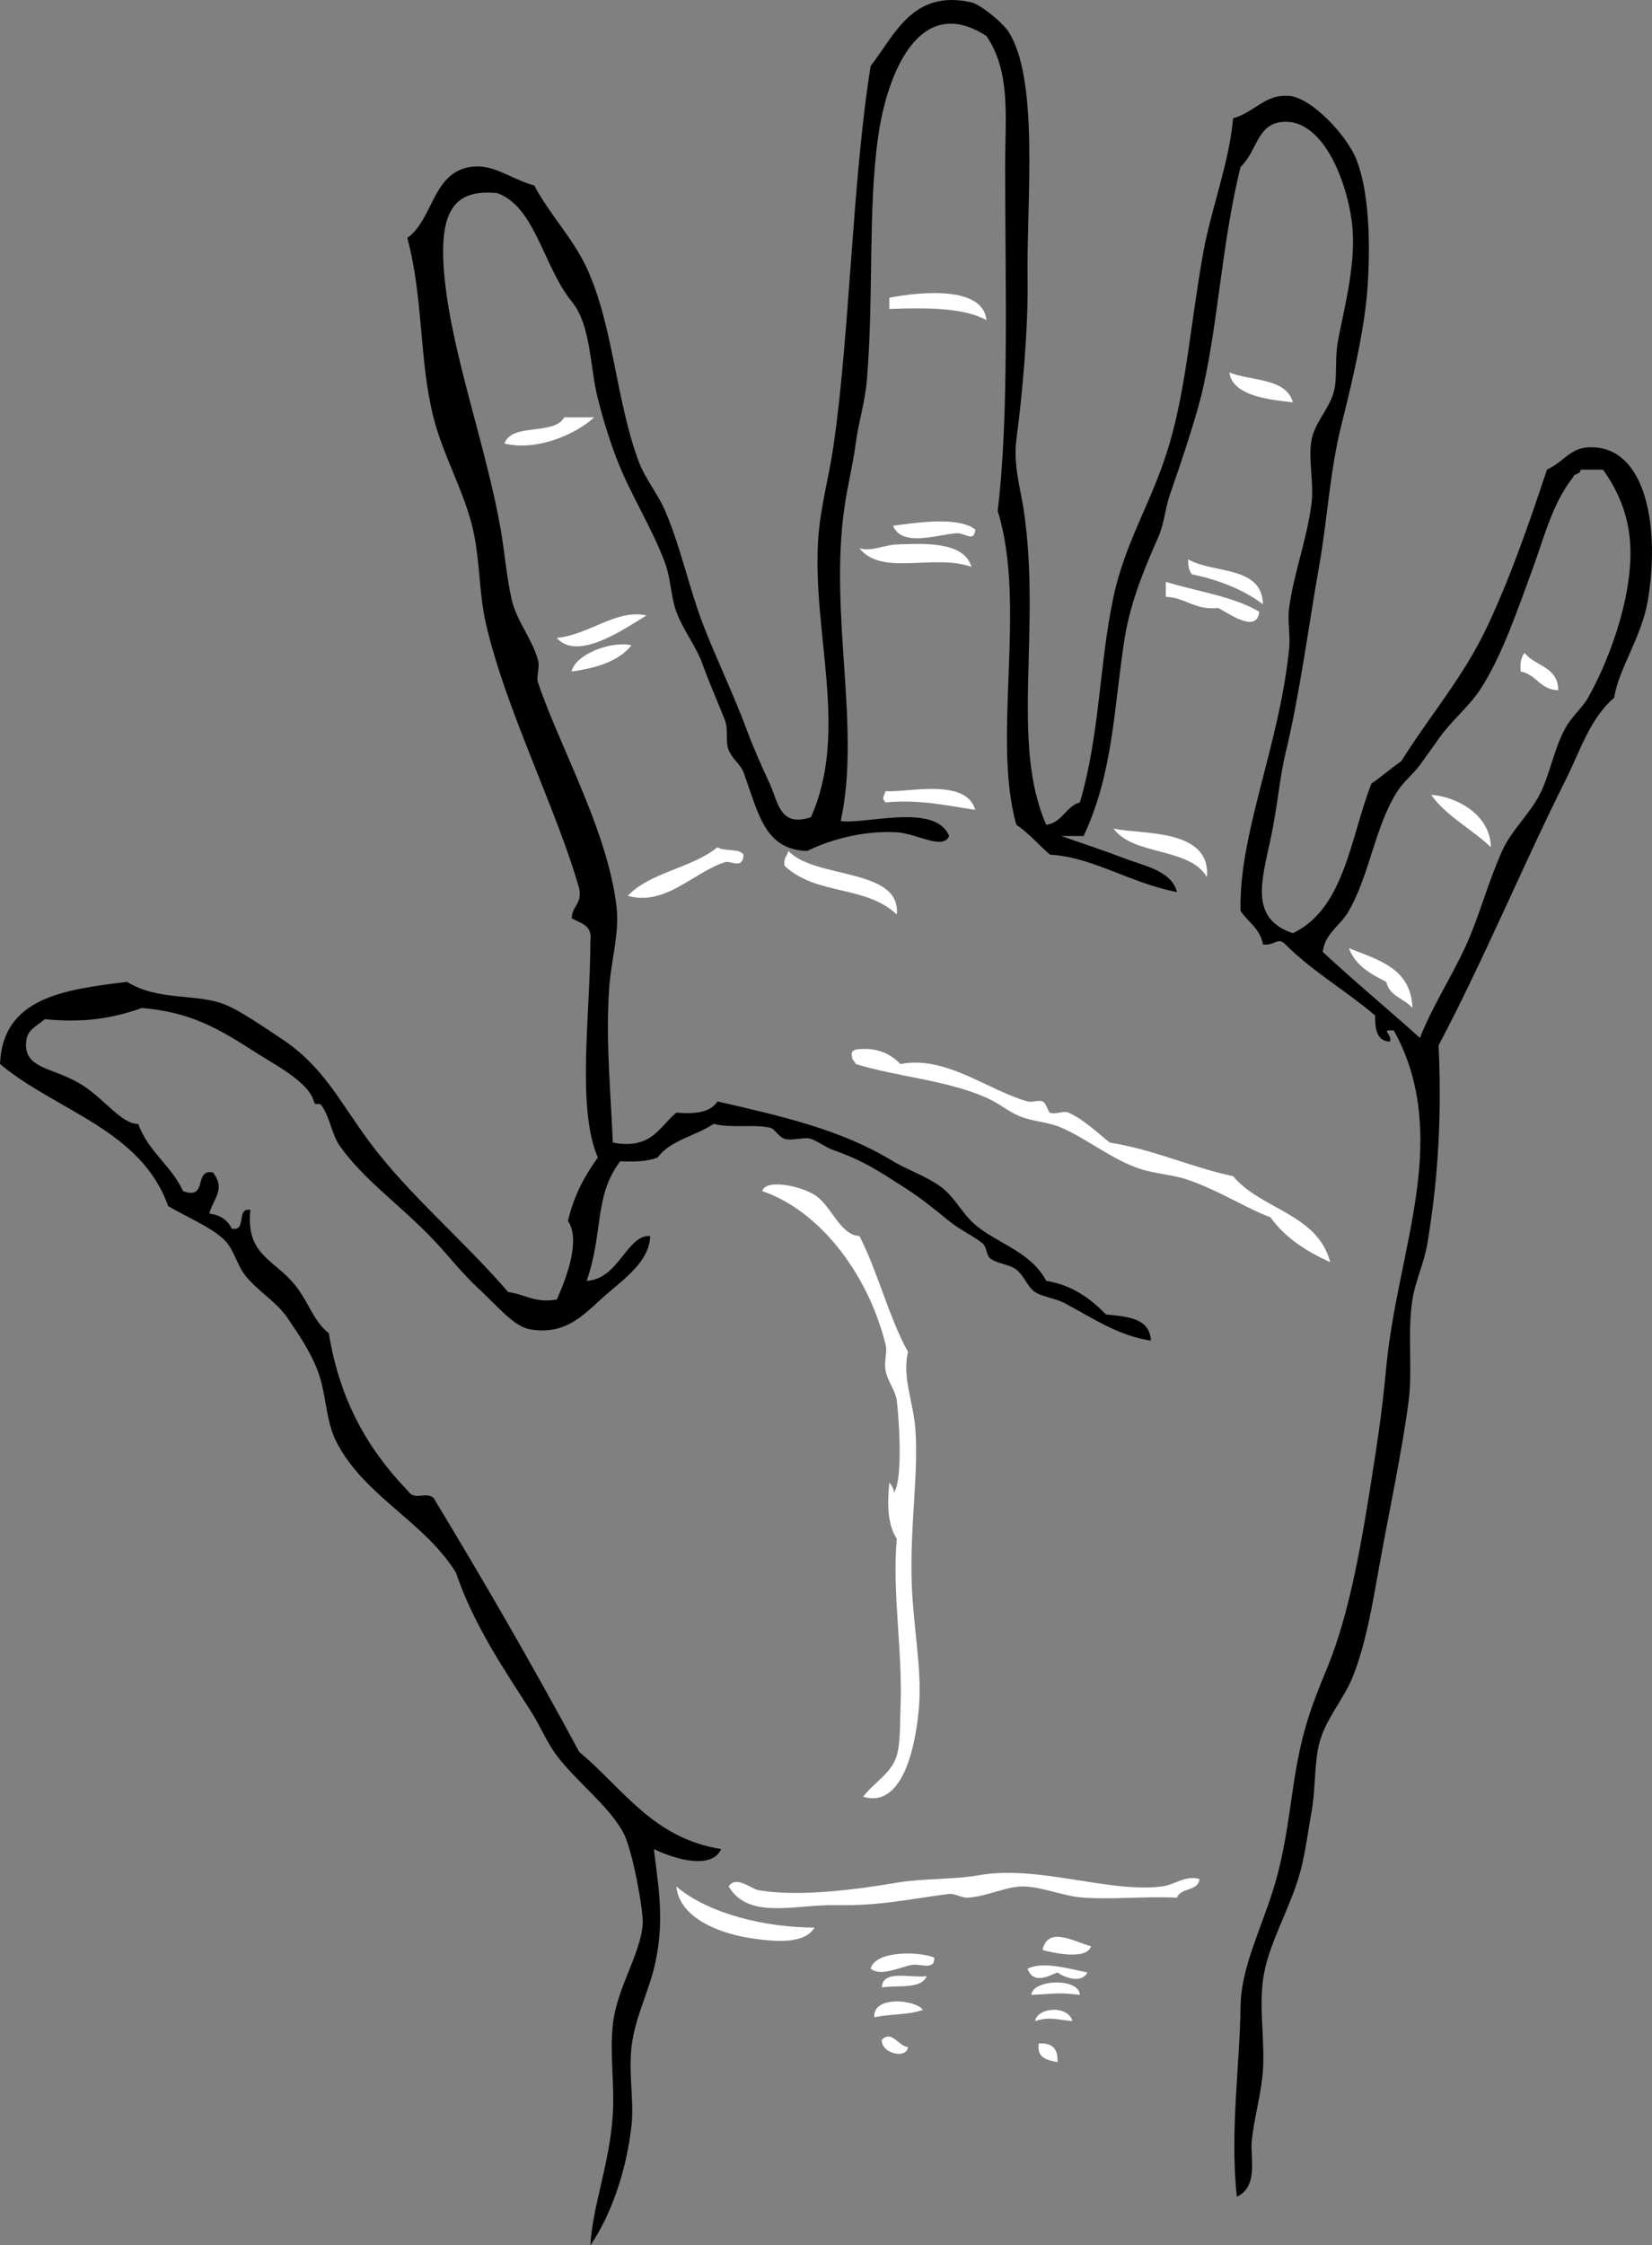 <?xml version="1.0" encoding="UTF-8"?>
<svg enable-background="new 0 0 316.806 430.409" viewBox="0 0 316.806 430.409" xmlns="http://www.w3.org/2000/svg" fill="white">
 <rect x="0" y="0" width="316.806" height="430.409" fill="#808080" stroke="none"/>
 <path d="m200.642,158.11c3.139-.445 3.667-3.499 6.447-4.299 3.865-13.098 3.694-26.502 6.45-39.412 2.313-10.837 7.551-18.445 10.748-29.379 3.253-11.125 4.029-23.047 6.45-36.545 1.533-8.545 4.954-17.062 5.732-25.798 4.287-1.235 6.053-4.646 10.747-4.299 4.235.313 11.081,7.551 12.9,12.182 2.338,5.955 2.757,15.32 2.149,24.364-.506,7.548-2.603,16.932-5.016,26.513-2.226,8.834-2.679,18.122-4.301,27.229-1.958,11.007-3.659,24.29-6.448,35.83-1.106,4.581-1.504,10.135-2.866,16.481-1.735,8.072-3.957,15.13 4.299,17.914 9.868-4.702 10.995-18.145 15.049-28.663 1.973-1.371 3.759-2.93 5.733-4.3 5.391-8.649 11.903-16.081 16.479-25.797 4.427-9.396 7.894-19.365 11.465-30.096 3.628-1.752 4.451-4.349 8.6-4.299 10.618.127 13.052,15.807 10.749,29.379-1.2,7.071-5.681,13.256-6.45,18.631-4.645,3.948-6.533,10.226-9.314,15.766-7.894,15.721-15.71,34.518-24.363,50.877 .56,12.403.117,24.355-2.15,37.977-.637,3.823-2.309,7.183-2.866,10.75-1.003,6.425.05,13.283-.716,19.346-1.189,9.402-3.912,21.988-5.732,32.247-1.271,7.151-2.538,14.556-5.018,20.781-1.688,4.239-5.293,8.09-6.449,12.898-.935,3.886-.641,8.53-1.432,12.898-.696,3.838-1.144,7.713-2.15,11.465-1.933,7.201-6.244,13.93-7.166,20.779-.742,5.522.354,11.645 0,17.2-.291,4.541-1.641,8.946-2.15,13.614-.339,3.126 1.375,8.812-2.866,10.749-1.344-12.563.567-24.829.718-36.546 .096-7.453 4.058-14.98 6.447-22.931 1.891-6.283 2.675-12.378 3.584-18.631 1.496-10.283 3.168-15.042 6.45-22.93 4.622-11.111 6.927-25.308 9.314-40.846 .826-5.373 1.448-9.786 2.151-17.197 1.312-13.87 5.771-27.249 6.447-40.128 .469-8.94-.9-17.011-5.015-24.364-2.748-.131-.26.586-.718,2.149-2.546-.082-2.883-2.372-2.866-5.015-5.543-4.728-12.066-8.476-17.197-13.616-1.498-1.562-2.045.357-4.3,0-.53-3.053-2.903-4.263-4.299-6.449-.362-14.783 7.38-31.407 9.313-50.161 .275-2.659-.341-5.277 0-7.882 .855-6.487 3.399-13.072 4.302-20.064 .497-3.852-.685-8.494 0-12.182 .605-3.264 3.466-6.033 4.298-9.315 .661-2.599.164-6.108.717-9.315 .918-5.314 3.389-14.041 2.866-21.497-.567-8.118-5.341-21.686-13.615-20.781-4.803.526-4.626,5.545-7.881,8.599-3.599,14.671-4.146,28.654-7.166,42.279-1.271,5.732-4.346,14.635-6.45,20.78-.861,2.516-1.009,5.268-2.148,7.882-1.987,4.551-5.233,11.742-6.45,19.348-2.062,12.901-2.113,25.734-7.882,37.979h-4.299c3.671,1.271 8.349,2.829 12.181,4.299 3.717,1.427 8.967,2.338 10.031,6.449-8.945-1.694-16.253-6.764-24.363-7.166-2.186-1.874-4.01-4.11-6.448-5.733-4.759-16.692 2.068-41.972-3.583-60.193 2.228-18.104 1.433-44.195 1.433-65.925 0-9.47 1.138-18.14-3.582-25.08-12.967-8.424-19.108,7.417-20.781,19.348-1.974,14.08-.807,30.215-2.148,46.578-.339,4.108-1.625,8.216-2.151,12.182-.573,4.313-1.545,7.994-2.148,12.182-2.997,20.787 3.179,42.182-.718,60.193 4.611.701 18.202-3.579 20.782,2.866-1.138,2.768-6.209-.483-10.032-.716-5.747-.351-12.201,1.127-17.198,3.583-8.202-.252-9.341-7.262-12.183-15.048-.581-1.589-2.116-2.476-2.866-4.299-.647-1.572-.029-3.983-.718-5.732-1.352-3.45-2.908-6.893-4.299-10.75-1.261-3.499-3.667-6.416-5.015-10.032-1.036-2.778-1.059-6.354-2.151-9.315-2.46-6.677-6.689-13.189-9.314-20.064-1.469-3.844-2.615-7.626-3.584-11.465-1.583-6.275-1.292-14.081-5.015-18.63-5.443-6.653-6.989-18.231-14.331-20.781-8.092-.758-11.396,3.166-10.032,16.481 1.526,14.907 7.936,32.007 10.747,48.009 .763,4.343 1.131,9.254 2.151,13.615 .907,3.88 3.989,7.582 5.015,11.465 .379,1.429-.414,3.069 0,4.299 4.198,12.434 13.383,28.428 15.049,42.995 .586,5.126-1.069,10.159-1.433,15.765-.672,10.323.389,20.75.715,29.381 7.398,1.427 8.917-3.027 12.183-5.733 3.65.306 6.623-.067 7.881-2.151 12.676,2.904 23.76,5.423 33.68,11.465 2.708,1.649 6.36,2.812 9.316,5.018 2.507,1.87 3.946,5.042 6.448,7.165 4.316,3.659 10.62,5.115 13.616,10.748 5.121.851 8.505,3.437 11.465,6.45 4.137.401 8.393.682 8.599,5.015-6.296-.965-11.095-4.293-16.482-7.166-1.845-.983-4.357-1.235-5.732-2.148-1.423-.946-2.086-3.126-3.582-4.299-1.372-1.078-3.606-1.076-5.017-2.151-.705-.538-.701-2.259-1.434-2.866-1.67-1.383-4.357-2.594-6.447-4.299-2.767-2.255-5.438-4.435-8.6-6.448-4.678-2.979-7.513-4.988-13.615-7.166-1.498-.534-3.014-1.723-4.3-2.15-1.254-.418-3.565.447-5.017,0-1.284-.396-1.841-1.945-2.867-2.149-3.515-.703-7.149.177-10.748-.717-3.43,2.305-8.336,3.128-10.75,6.451-1.884.74-4.397.856-7.166.715-5.092,6.64-3.222,13.822-6.448,22.931 6.209-.329 7.696-8.904 12.181-8.599-.096,4.382-4.093,7.571-7.881,10.749-4.379,3.674-7.673,8.341-15.049,7.166-3.182-.508-6.14-4.287-10.032-7.884-3.185-2.94-5.876-6.458-8.599-9.314-6.367-6.681-13.304-11.419-17.913-17.915-1.626-2.29-1.891-5.526-3.584-7.881-.435-.605-1.161.301-1.433-.718-1.023-3.829-7.746-7.168-12.183-10.032-7.211-4.657-12.306-7.133-20.779-7.881-6.053,2.128-11.478,2.837-18.631,2.148-1.872,1.525-3.366,2.06-3.584,4.3-.5,5.127 4.784,4.879 10.032,7.883 4.847,2.773 8.121,7.956 11.465,7.881 1.874,5.292 6.354,7.977 8.599,12.898 4.88,1.774 1.899-4.312 5.733-3.581 2.429,3.183.229,4.713-.716,7.881 2.126.262 3.534,1.242 4.299,2.866 3.033.645.728-4.048 3.582-3.582-.838,8.208 3.873,9.257 7.883,13.614 3.216,3.494 3.938,7.517 7.166,10.032 2.078,12.971 7.652,22.443 15.049,30.096 1.521,2.229 3.193.153 5.015,1.436 9.633,15.924 19.018,32.097 27.947,48.727 8.366,6.92 14.044,16.527 27.23,18.631-2.012,4.405-10.105,1.389-12.898,0 .826,7.271 2.224,13.985 0,22.93-1.175,4.726-3.723,9.736-4.299,15.049-.572,5.271.518,10.45 0,15.047-1.017,9.016-4.061,17.373-7.883,22.931 .42-7.61 3.707-15.689 4.299-25.079 .36-5.662-.601-11.511 0-17.199 .753-7.118 5.352-13.508 5.732-19.347 .165-2.496-1.899-13.813-3.582-17.197-2.536-5.095-9.207-10.139-12.898-15.05-1.845-2.452-3.253-5.845-5.017-8.599-4.905-7.66-10.876-16.324-14.332-26.512-6.121-9.845-17.593-14.608-22.93-25.081-2.111-4.142-1.853-9.051-3.582-13.616-1.298-3.421-3.486-6.758-5.732-10.031-2.174-3.166-5.265-4.826-7.884-7.882-1.901-2.217-2.36-5.302-4.299-7.166-2.529-2.429-7.032-4.28-10.75-6.449-5.165-14.663-21.433-18.22-32.243-27.234 .514-12.861 12.482-14.269 24.363-15.765 5.854,3.7 13.252,2.207 18.631,4.299 3.043,1.184 7.584,4.375 10.748,6.45 8.335,5.464 11.187,11.973 17.2,20.064 7.361,9.904 18.015,18.784 26.512,28.662 3.201.381 5.011,2.155 9.316,1.434 1.735-3.815 4.68-11.437 2.148-15.049 1.097-4.876 3.232-8.712 5.733-12.181-4.139-9.554-1.415-27.74-1.433-41.562 .416-3.043-1.931-3.324-3.582-4.299 .04-2.349 2.039-2.739 1.433-5.732-4.435-15.499-14.124-34.256-17.915-50.877-1.207-5.294-1.09-10.692-2.149-16.481-1.433-7.828-5.878-15.022-7.883-22.93-2.772-10.944-1.895-22.788-5.015-34.396 5.004-3.58 4.815-12.572 12.181-13.616 4.359-.617 7.249,2.136 12.183,3.584 2.924,5.566 7.401,10.067 10.032,15.765 5.169,11.194 5.568,25.381 10.032,37.262 1.171,3.119 3.64,6.103 5.015,9.315 3.031,7.077 4.556,14.67 7.166,21.498 2.558,6.684 6.011,13.771 8.599,20.78 1.048,2.838 2.765,6.761 4.299,10.033 1.625,3.456 1.82,8.393 7.883,6.449 7.418-16.534.112-35.548 1.434-53.744 .407-5.603 2.023-11.529 2.866-17.198 3.141-21.142 3.623-51.072 7.166-73.091 4.573-5.833 8.024-14.782 19.348-12.182 1.654.381 5.945,3.79 7.166,5.733 5.857,9.331 3.351,32.792 3.582,47.294 .149,9.38-1.021,22.302-2.149,30.812-.638,4.817.839,9.568 1.434,13.615 3.362,22.917-2.614,44.584 4.298,60.193zm102.47-68.075c-.008.948-1.256.655-1.433,1.434-4.059,5.17-5.504,11.476-7.884,17.914-2.651,7.18-5.882,16.743-10.031,22.93-2.218,3.307-5.419,5.831-7.882,9.316-1.121,1.585-2.344,3.335-3.584,5.016-1.184,1.604-3.145,3.218-4.299,5.016-4.324,6.734-5.283,15.814-9.314,22.93-1.633,2.88-4.582,4.271-5.018,7.882 6.056,5.649 12.475,10.935 18.631,16.482 2.315-5.895 5.743-11.116 8.6-17.2 2.664-5.674 4.291-12.193 7.165-18.63 1.764-3.948 5.171-6.926 7.166-10.749 2.028-3.884 2.754-8.882 5.017-12.898 1.286-2.283 3.199-3.787 4.3-5.734 4.433-7.846 9.287-21.337 7.881-31.529-.613-4.46-2.375-8.496-5.015-12.182l-4.3.002z" fill="even-odd"/>
 <path d="m189.18 61.372c-4.476-2.45-11.469-2.386-18.631-2.15v-2.149c6.051-1.176 17.978-2.287 18.631 4.299z" fill-rule="evenodd"/>
 <path d="m235.752,71.404c4.283,1.689 10.92,1.022 12.183,5.732-2.831-.428-11.529-.777-12.183-5.732z" fill-rule="evenodd"/>
 <path d="m113.94 80.003c-3.592 3.34-11.141 6.526-17.198 5.016 1.439-4.054 9.522-1.464 11.465-5.016h5.733z" fill-rule="evenodd"/>
 <path d="m187.026,101.5c-.225,2.579-1.949.62-3.582.717-3.386.202-10.508,2.782-12.183-1.433 4.501-.579 12.435-1.857 15.765.716z" fill-rule="evenodd"/>
 <path d="m186.31,108.666c-7.328-2.576-17.245,1.875-21.497-3.583 2.266.729 4.834-.644 7.166-.717 4.948-.154 12.823-.721 14.331,4.3z" fill-rule="evenodd"/>
 <path d="m227.872,107.232c4.86,2.782 14.138,1.148 14.331,8.599-3.704-2.744-8.26-4.64-13.616-5.732-.555-.638-.77-1.619-.715-2.867z" fill-rule="evenodd"/>
 <path d="m223.572,111.532c6.016,1.867 12.983,2.781 17.913,5.732-.435,4.344-6.065.158-7.881-.717-4.524.463-6.15-1.97-10.032-2.149v-2.866z" fill-rule="evenodd"/>
 <path d="m123.97 117.98c-3.936 2.365-13.186 8.948-17.198 4.3 6.194-0.576 11.482-5.604 17.198-4.3z" fill-rule="evenodd"/>
 <path d="m121.1 123.71c-2.455 3.04-6.652 4.334-11.465 5.016 0.625-3.306 7.733-5.967 11.465-5.016z" fill-rule="evenodd"/>
 <path d="m292.363,125.147c1.968,2.572 6.469,2.609 6.45,7.166-3.486-.097-4.156-3.01-7.166-3.583-.229-1.661.114-2.751.716-3.583z" fill-rule="evenodd"/>
 <path d="m187.026,155.244c-5.412-.797-10.394-2.026-17.197-1.433-.859-.941-.279-1.127 0-2.149 4.259.295 15.424-2.614 17.197,3.582z" fill-rule="evenodd"/>
 <path d="m285.915,162.41c-3.671-3.497-8.455-5.876-11.465-10.032 4.214.196 11.33,3.395 11.465,10.032z" fill-rule="evenodd"/>
 <path d="m231.45 168.14c-3.316-5.761-14.105-4.049-17.914-9.315 5.094 1.188 18.733-0.158 17.914 9.315z" fill-rule="evenodd"/>
 <path d="m142.599,163.843c-.177,2.941-2.396,1.052-3.584,1.433-6.099,1.955-11.322,8.459-18.631,6.449 4.287-4.552 12.357-5.32 17.198-9.315 1.281.869 4.17.13 5.017,1.433z" fill-rule="evenodd"/>
 <path d="m151.197,163.126c5.104,5.445 21.616,3.174 20.782,12.182-5.974-5.67-15.403-3.609-21.499-9.315-.302-1.498.493-1.899.717-2.867z" fill-rule="evenodd"/>
 <path d="m258.68 181.76c5.622 2.261 11.936 3.83 12.181 11.467-1.515-1.831-4.438-2.249-5.015-5.017-3.024-1.514-5.941-3.137-7.166-6.45z" fill-rule="evenodd"/>
 <path d="m255.101,241.95c-4.607-2.082-8.676-4.701-11.465-8.599-5.053-1.924-9.791-5.101-15.765-7.166-2.98-1.031-6.417-1.175-9.316-2.15-5.498-1.85-9.98-5.685-15.047-7.882-2.544-1.102-5.465-1.162-7.884-2.15-2.371-.969-4.008-2.508-6.448-3.582-7.689-3.382-16.879-3.96-25.081-6.45-.135-.581-.72-.713-.715-1.433-.265-1.219.557-1.352 1.433-1.433 3.844-.262 6.093,1.073 7.882,2.866 8.609-1.737 16.873,5.094 24.363,7.166 .861.239 2.038-.32 2.866,0 .734.285 1.044,1.976 1.433,2.151 .992.443 2.596-.456 3.584,0 2.989,1.379 5.539,3.889 7.882,5.733 8.64,1.392 15.388,4.676 23.647,6.447 5.322,6.381 16.205,7.2 18.631,16.482z" fill-rule="evenodd"/>
 <path d="m165.529,344.42c2.275-2.975 5.366-4.387 6.45-7.884 .728-2.348.609-6.782.716-9.314 .438-10.462-1.638-22.062-.716-32.246-1.668-2.596-1.901-6.086-1.434-10.75 .005-.056 1.305,1.496.716,2.151 2.113-2.354 1.02-15.499.718-17.916-.229-1.817-1.764-3.689-2.15-5.732-.318-1.683.355-3.599 0-5.015-3.572-14.238-13.182-25.869-23.648-29.381 .618-2.404 7.251-1.029 10.032.718 3.241,2.032 4.853,7.728 8.601,7.882 3.569,6.94 5.577,15.441 9.314,22.215-1.171,4.91 1.059,9.538 1.434,15.047 .584,8.58-1.093,18.431-.716,29.38 .272,7.975 1.88,15.943 1.434,22.931-.417,6.468-2.633,20.409-10.751,17.914z" fill-rule="evenodd"/>
 <path d="m230.02,360.185c-.197,2.43-3.648,1.605-4.3,3.582-6.333-.289-12.105.391-17.913,0-3.938-.265-7.66-2.032-11.465-2.149-3.176-.098-7.049,1.927-10.75,2.149-1.186.072-2.5-.854-3.581-.716-7.7.976-13.171,2.305-21.497,2.148-8.189-.151-16.9,2.899-20.782-3.582 1.45-2.198 4.255.46 5.732.716 7.767,1.356 18.926-.154 26.514-1.434 5.053-.851 11.02-.582 15.765-1.433 11.297-2.024 24.947,3.453 35.11,2.15 2.622-.335 4.286-2.161 7.167-1.431z" fill-rule="evenodd"/>
 <path d="m129.7 361.62c6.219 5.298 17.175 7.871 26.512 7.882-1.978 3.268-7.667 2.654-11.465 2.15-6.687-0.888-14.431-3.934-15.047-10.032z" fill-rule="evenodd"/>
 <path d="m209.241,373.083c-.887,2.693-7.241,1.291-9.316.715 1.073-4.703 6.025-1.57 9.316-.715z" fill-rule="evenodd"/>
 <path d="m179.145,375.232c.232,2.594-2.733,1.125-4.3,1.433-2.644.521-5.979,2.271-7.883.718 .87-3.447 9.036-3.366 12.183-2.151z" fill-rule="evenodd"/>
 <path d="m208.523,378.098c-.972,2.095-4.204,1.134-5.732,0-1.876.784-4.651,2.296-5.732-.716 3.013-1.52 8.263.119 11.464.716z" fill-rule="evenodd"/>
 <path d="m177.71 378.82c-1.053 2.531-5.466 1.699-8.599 2.148 0.124-3.457 5.4-1.765 8.599-2.148z" fill-rule="evenodd"/>
 <path d="m207.09 382.4c-4.19-0.512-4.894-0.191-9.313 0 0.241-2.969 9.143-3.361 9.313 0z" fill-rule="evenodd"/>
 <path d="m176.994,385.264c-2.81,1.048-5.891.709-9.314,1.435-.4-4.164 7.81-3.445 9.314-1.435z" fill-rule="evenodd"/>
 <path d="m205.657,387.415c-3.308-.262-4.123-.882-7.166,0 .482-2.646 6.299-3.093 7.166,0z" fill-rule="evenodd"/>
 <path d="m174.13 392.43c-0.357 2.446-5.298 1.063-5.015-1.435 1.96-1.873 3.056 1.157 5.015 1.435z" fill-rule="evenodd"/>
 <path d="m199.208,391.714c2.553-.165 3.746,1.029 3.582,3.583-1.98-.409-4.018-.758-3.582-3.583z" fill-rule="evenodd"/>
</svg>

